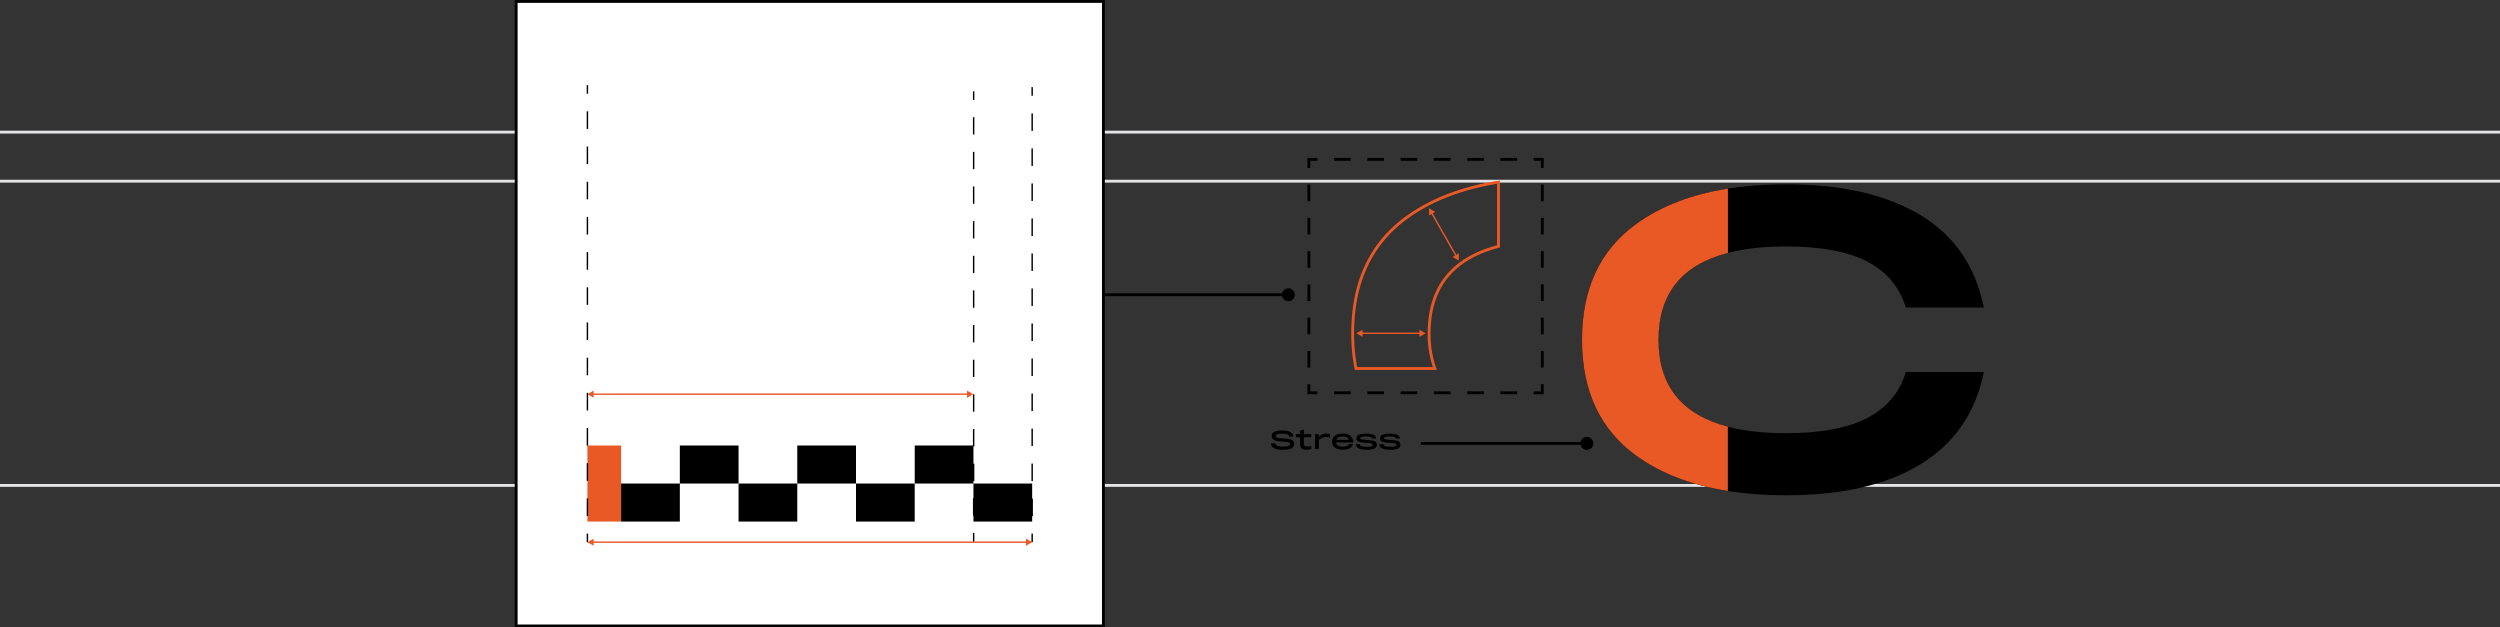 <svg xmlns="http://www.w3.org/2000/svg" viewBox="0 0 1747.76 438.6"><rect x="0" y="0" width="1747.76" height="438.6" fill="#333333" stroke="none"/><defs><style>.cls-1,.cls-10,.cls-11,.cls-2,.cls-4,.cls-5,.cls-6,.cls-8,.cls-9{fill:none;}.cls-1{stroke:#e4e4e7;}.cls-1,.cls-10,.cls-11,.cls-2,.cls-4,.cls-5,.cls-6,.cls-7,.cls-8,.cls-9{stroke-miterlimit:10;}.cls-1,.cls-2,.cls-4,.cls-6,.cls-7{stroke-width:2px;}.cls-10,.cls-11,.cls-2,.cls-6,.cls-7,.cls-8,.cls-9{stroke:#000;}.cls-3{fill:#e95925;}.cls-4,.cls-5{stroke:#e95925;}.cls-6{stroke-dasharray:11.63 11.63;}.cls-7{fill:#fff;}.cls-9{stroke-dasharray:12.3 12.3;}.cls-10{stroke-dasharray:12.24 12.24;}.cls-11{stroke-dasharray:12.11 12.11;}</style></defs><title>c1</title><g id="Calque_2" data-name="Calque 2"><g id="Calque_1-2" data-name="Calque 1"><line class="cls-1" y1="92.36" x2="1747.76" y2="92.36"/><line class="cls-1" y1="126.66" x2="1747.76" y2="126.66"/><line class="cls-1" y1="339.36" x2="1747.76" y2="339.36"/><path d="M891.59,309.9a1.8,1.8,0,0,0,1.25,1.68,11.34,11.34,0,0,0,4.28.57,10.93,10.93,0,0,0,3.62-.42,1.41,1.41,0,0,0,1.06-1.31,1.08,1.08,0,0,0-.39-.92,3.21,3.21,0,0,0-1.43-.45c-.7-.1-1.83-.21-3.4-.32a23.55,23.55,0,0,1-4.35-.58,5,5,0,0,1-2.38-1.24,3.09,3.09,0,0,1-.78-2.21,2.94,2.94,0,0,1,1.92-2.84,13.45,13.45,0,0,1,5.48-.89,12.22,12.22,0,0,1,5.68,1.09,3.52,3.52,0,0,1,2.06,3.2h-3a1.51,1.51,0,0,0-.51-1.19,3.36,3.36,0,0,0-1.62-.65,17.22,17.22,0,0,0-2.91-.2,15.23,15.23,0,0,0-2.56.17,2.72,2.72,0,0,0-1.28.51,1.12,1.12,0,0,0-.36.87,1.06,1.06,0,0,0,.38.88,3,3,0,0,0,1.38.48c.67.12,1.68.22,3,.32a44.23,44.23,0,0,1,4.57.49,5.16,5.16,0,0,1,2.45,1.05,2.84,2.84,0,0,1,.92,2.31,3.23,3.23,0,0,1-2,3.2,13.85,13.85,0,0,1-5.58.9,14.85,14.85,0,0,1-6.25-1,3.8,3.8,0,0,1-2.28-3.47Z"/><path d="M916.68,305.69h-5.16v3.82a5,5,0,0,0,.19,1.6,1.21,1.21,0,0,0,.69.76,4,4,0,0,0,1.53.23,19.17,19.17,0,0,0,2.75-.24v2.22a20.75,20.75,0,0,1-3.36.32,7,7,0,0,1-2.64-.41,2.64,2.64,0,0,1-1.39-1.38,6.83,6.83,0,0,1-.42-2.67v-4.25H906v-2.2h2.91v-2.35l2.65-.83v3.18h5.16Z"/><path d="M929.79,303.55v2.36a8.82,8.82,0,0,0-2.79-.42,6.63,6.63,0,0,0-2.4.45,9.48,9.48,0,0,0-2.61,1.69V314h-2.64V303.49H922v2a7,7,0,0,1,2.36-1.81,6.49,6.49,0,0,1,2.65-.52A8.7,8.7,0,0,1,929.79,303.55Z"/><path d="M941.68,311.76a2.77,2.77,0,0,0,1.39-1.28h2.77a4.55,4.55,0,0,1-2.29,2.9,9.63,9.63,0,0,1-4.74,1,9.34,9.34,0,0,1-5.47-1.43,4.8,4.8,0,0,1-2-4.2,5.05,5.05,0,0,1,.94-3.12,5.7,5.7,0,0,1,2.6-1.89,10.63,10.63,0,0,1,3.78-.63A8.86,8.86,0,0,1,944,304.6a5.51,5.51,0,0,1,2,4.74H934.13a2.72,2.72,0,0,0,1.36,2.18,6.8,6.8,0,0,0,3.37.69A7,7,0,0,0,941.68,311.76Zm-7.41-4.29h8.8a2.7,2.7,0,0,0-1.45-1.72,6.86,6.86,0,0,0-3-.55Q935,305.2,934.27,307.47Z"/><path d="M950.65,310.48a1.56,1.56,0,0,0,.54,1.06,3.25,3.25,0,0,0,1.51.58,16.44,16.44,0,0,0,2.85.19,17,17,0,0,0,2.6-.14,2.56,2.56,0,0,0,1.18-.42,1.06,1.06,0,0,0,.3-.8.79.79,0,0,0-.31-.71,2.94,2.94,0,0,0-1.21-.36c-.59-.08-1.62-.18-3.09-.28a37.23,37.23,0,0,1-3.91-.44,4.53,4.53,0,0,1-2.11-.89,2.23,2.23,0,0,1-.73-1.79,2.65,2.65,0,0,1,1.84-2.6,17.25,17.25,0,0,1,10,0,3,3,0,0,1,2,2.7h-2.85a1.12,1.12,0,0,0-.5-.88,3.16,3.16,0,0,0-1.36-.42,20.16,20.16,0,0,0-2.49-.12,10.1,10.1,0,0,0-3,.3c-.57.19-.85.48-.85.85a.66.66,0,0,0,.31.6,3.84,3.84,0,0,0,1.22.34c.6.09,1.58.2,2.93.3l.67.06a34.23,34.23,0,0,1,3.56.43,4.18,4.18,0,0,1,2,.87,2.42,2.42,0,0,1,.74,1.92,2.82,2.82,0,0,1-1.71,2.81,12.77,12.77,0,0,1-5,.77,16.13,16.13,0,0,1-5.75-.83,3.2,3.2,0,0,1-2.16-3.09Z"/><path d="M967.17,310.48a1.56,1.56,0,0,0,.54,1.06,3.3,3.3,0,0,0,1.52.58,16.24,16.24,0,0,0,2.84.19,16.89,16.89,0,0,0,2.6-.14,2.52,2.52,0,0,0,1.18-.42,1.06,1.06,0,0,0,.31-.8.8.8,0,0,0-.32-.71,2.88,2.88,0,0,0-1.21-.36c-.59-.08-1.62-.18-3.08-.28a37.48,37.48,0,0,1-3.92-.44,4.44,4.44,0,0,1-2.1-.89,2.2,2.2,0,0,1-.73-1.79,2.64,2.64,0,0,1,1.83-2.6,17.29,17.29,0,0,1,10,0,3,3,0,0,1,2,2.7H975.8a1.15,1.15,0,0,0-.51-.88,3.12,3.12,0,0,0-1.36-.42,19.94,19.94,0,0,0-2.49-.12,10.07,10.07,0,0,0-3,.3c-.57.19-.86.48-.86.85a.67.67,0,0,0,.32.6,3.76,3.76,0,0,0,1.21.34c.6.09,1.58.2,2.94.3l.66.06a34.5,34.5,0,0,1,3.57.43,4.19,4.19,0,0,1,1.94.87,2.42,2.42,0,0,1,.74,1.92,2.83,2.83,0,0,1-1.7,2.81,12.86,12.86,0,0,1-5,.77,16,16,0,0,1-5.74-.83,3.2,3.2,0,0,1-2.16-3.09Z"/><line class="cls-2" x1="1109.62" y1="310" x2="993.32" y2="310"/><path d="M1109.4,305.49a4.51,4.51,0,1,1-4.52,4.51A4.51,4.51,0,0,1,1109.4,305.49Z"/><line class="cls-2" x1="900.93" y1="206.06" x2="771.4" y2="206.06"/><circle cx="900.71" cy="206.06" r="4.51"/><path d="M1144.19,156.29q38.2-27.42,104.52-27.43,58.33,0,93.93,21.53T1386.91,215H1332.4q-6.6-21.53-26.92-32.12t-56.77-10.59q-89.25,0-89.24,65.28t89.24,65.28q36.11,0,56.6-10.59t27.09-32.12h54.51q-8.69,42.7-44.27,64.41t-93.93,21.7q-66.33,0-104.52-27.43T1106,237.55Q1106,183.73,1144.19,156.29Z"/><path class="cls-3" d="M1208,176.78V131.86q-38.17,6.06-63.75,24.43Q1106,183.73,1106,237.54t38.2,81.25q25.58,18.38,63.75,24.44V298.3q-48.48-12.65-48.48-60.76T1208,176.78Z"/><path class="cls-4" d="M983.87,151.76Q945.67,179.2,945.67,233a127,127,0,0,0,2.27,24.63h55.17a71.42,71.42,0,0,1-4-24.63q0-48.1,48.48-60.76V127.33Q1009.45,133.39,983.87,151.76Z"/><line class="cls-5" x1="951.84" y1="233.01" x2="993.05" y2="233.01"/><polygon class="cls-3" points="952.57 235.51 948.25 233.01 952.57 230.52 952.57 235.51"/><polygon class="cls-3" points="992.32 235.51 996.64 233.01 992.32 230.52 992.32 235.51"/><line class="cls-5" x1="1000.83" y1="148.79" x2="1018.06" y2="179.02"/><polygon class="cls-3" points="999.03 150.65 999.05 145.67 1003.36 148.19 999.03 150.65"/><polygon class="cls-3" points="1015.53 179.62 1019.83 182.13 1019.86 177.15 1015.53 179.62"/><polyline class="cls-2" points="1078.23 268.6 1078.23 274.6 1072.23 274.6"/><line class="cls-6" x1="1060.6" y1="274.6" x2="926.86" y2="274.6"/><polyline class="cls-2" points="921.04 274.6 915.04 274.6 915.04 268.6"/><line class="cls-6" x1="915.04" y1="256.97" x2="915.04" y2="123.23"/><polyline class="cls-2" points="915.04 117.41 915.04 111.41 921.04 111.41"/><line class="cls-6" x1="932.67" y1="111.41" x2="1066.42" y2="111.41"/><polyline class="cls-2" points="1072.23 111.41 1078.23 111.41 1078.23 117.41"/><line class="cls-6" x1="1078.23" y1="129.04" x2="1078.23" y2="262.79"/><rect class="cls-7" x="360.85" y="1" width="410.55" height="436.6"/><rect class="cls-3" x="410.66" y="311.45" width="23.56" height="53.17"/><line class="cls-5" x1="414.25" y1="379.05" x2="718" y2="379.05"/><polygon class="cls-3" points="414.98 381.54 410.66 379.05 414.98 376.56 414.98 381.54"/><polygon class="cls-3" points="717.27 381.54 721.59 379.05 717.27 376.56 717.27 381.54"/><line class="cls-5" x1="414.25" y1="275.58" x2="676.79" y2="275.58"/><polygon class="cls-3" points="414.98 278.07 410.66 275.58 414.98 273.08 414.98 278.07"/><polygon class="cls-3" points="676.06 278.07 680.37 275.58 676.06 273.08 676.06 278.07"/><line class="cls-8" x1="410.66" y1="379.05" x2="410.66" y2="373.05"/><line class="cls-9" x1="410.66" y1="360.75" x2="410.66" y2="71.7"/><line class="cls-8" x1="410.66" y1="65.55" x2="410.66" y2="59.55"/><line class="cls-8" x1="721.59" y1="379.05" x2="721.59" y2="373.05"/><line class="cls-10" x1="721.59" y1="360.8" x2="721.59" y2="73.05"/><line class="cls-8" x1="721.59" y1="66.92" x2="721.59" y2="60.92"/><line class="cls-8" x1="680.68" y1="378.57" x2="680.68" y2="372.57"/><line class="cls-11" x1="680.68" y1="360.46" x2="680.68" y2="75.91"/><line class="cls-8" x1="680.68" y1="69.85" x2="680.68" y2="63.85"/><rect x="680.54" y="338.04" width="41.05" height="26.59"/><rect x="639.49" y="311.45" width="41.05" height="26.59"/><rect x="598.43" y="338.04" width="41.05" height="26.59"/><rect x="557.38" y="311.45" width="41.05" height="26.59"/><rect x="516.33" y="338.04" width="41.05" height="26.59"/><rect x="475.27" y="311.45" width="41.05" height="26.59"/><rect x="434.22" y="338.04" width="41.05" height="26.59"/></g></g></svg>